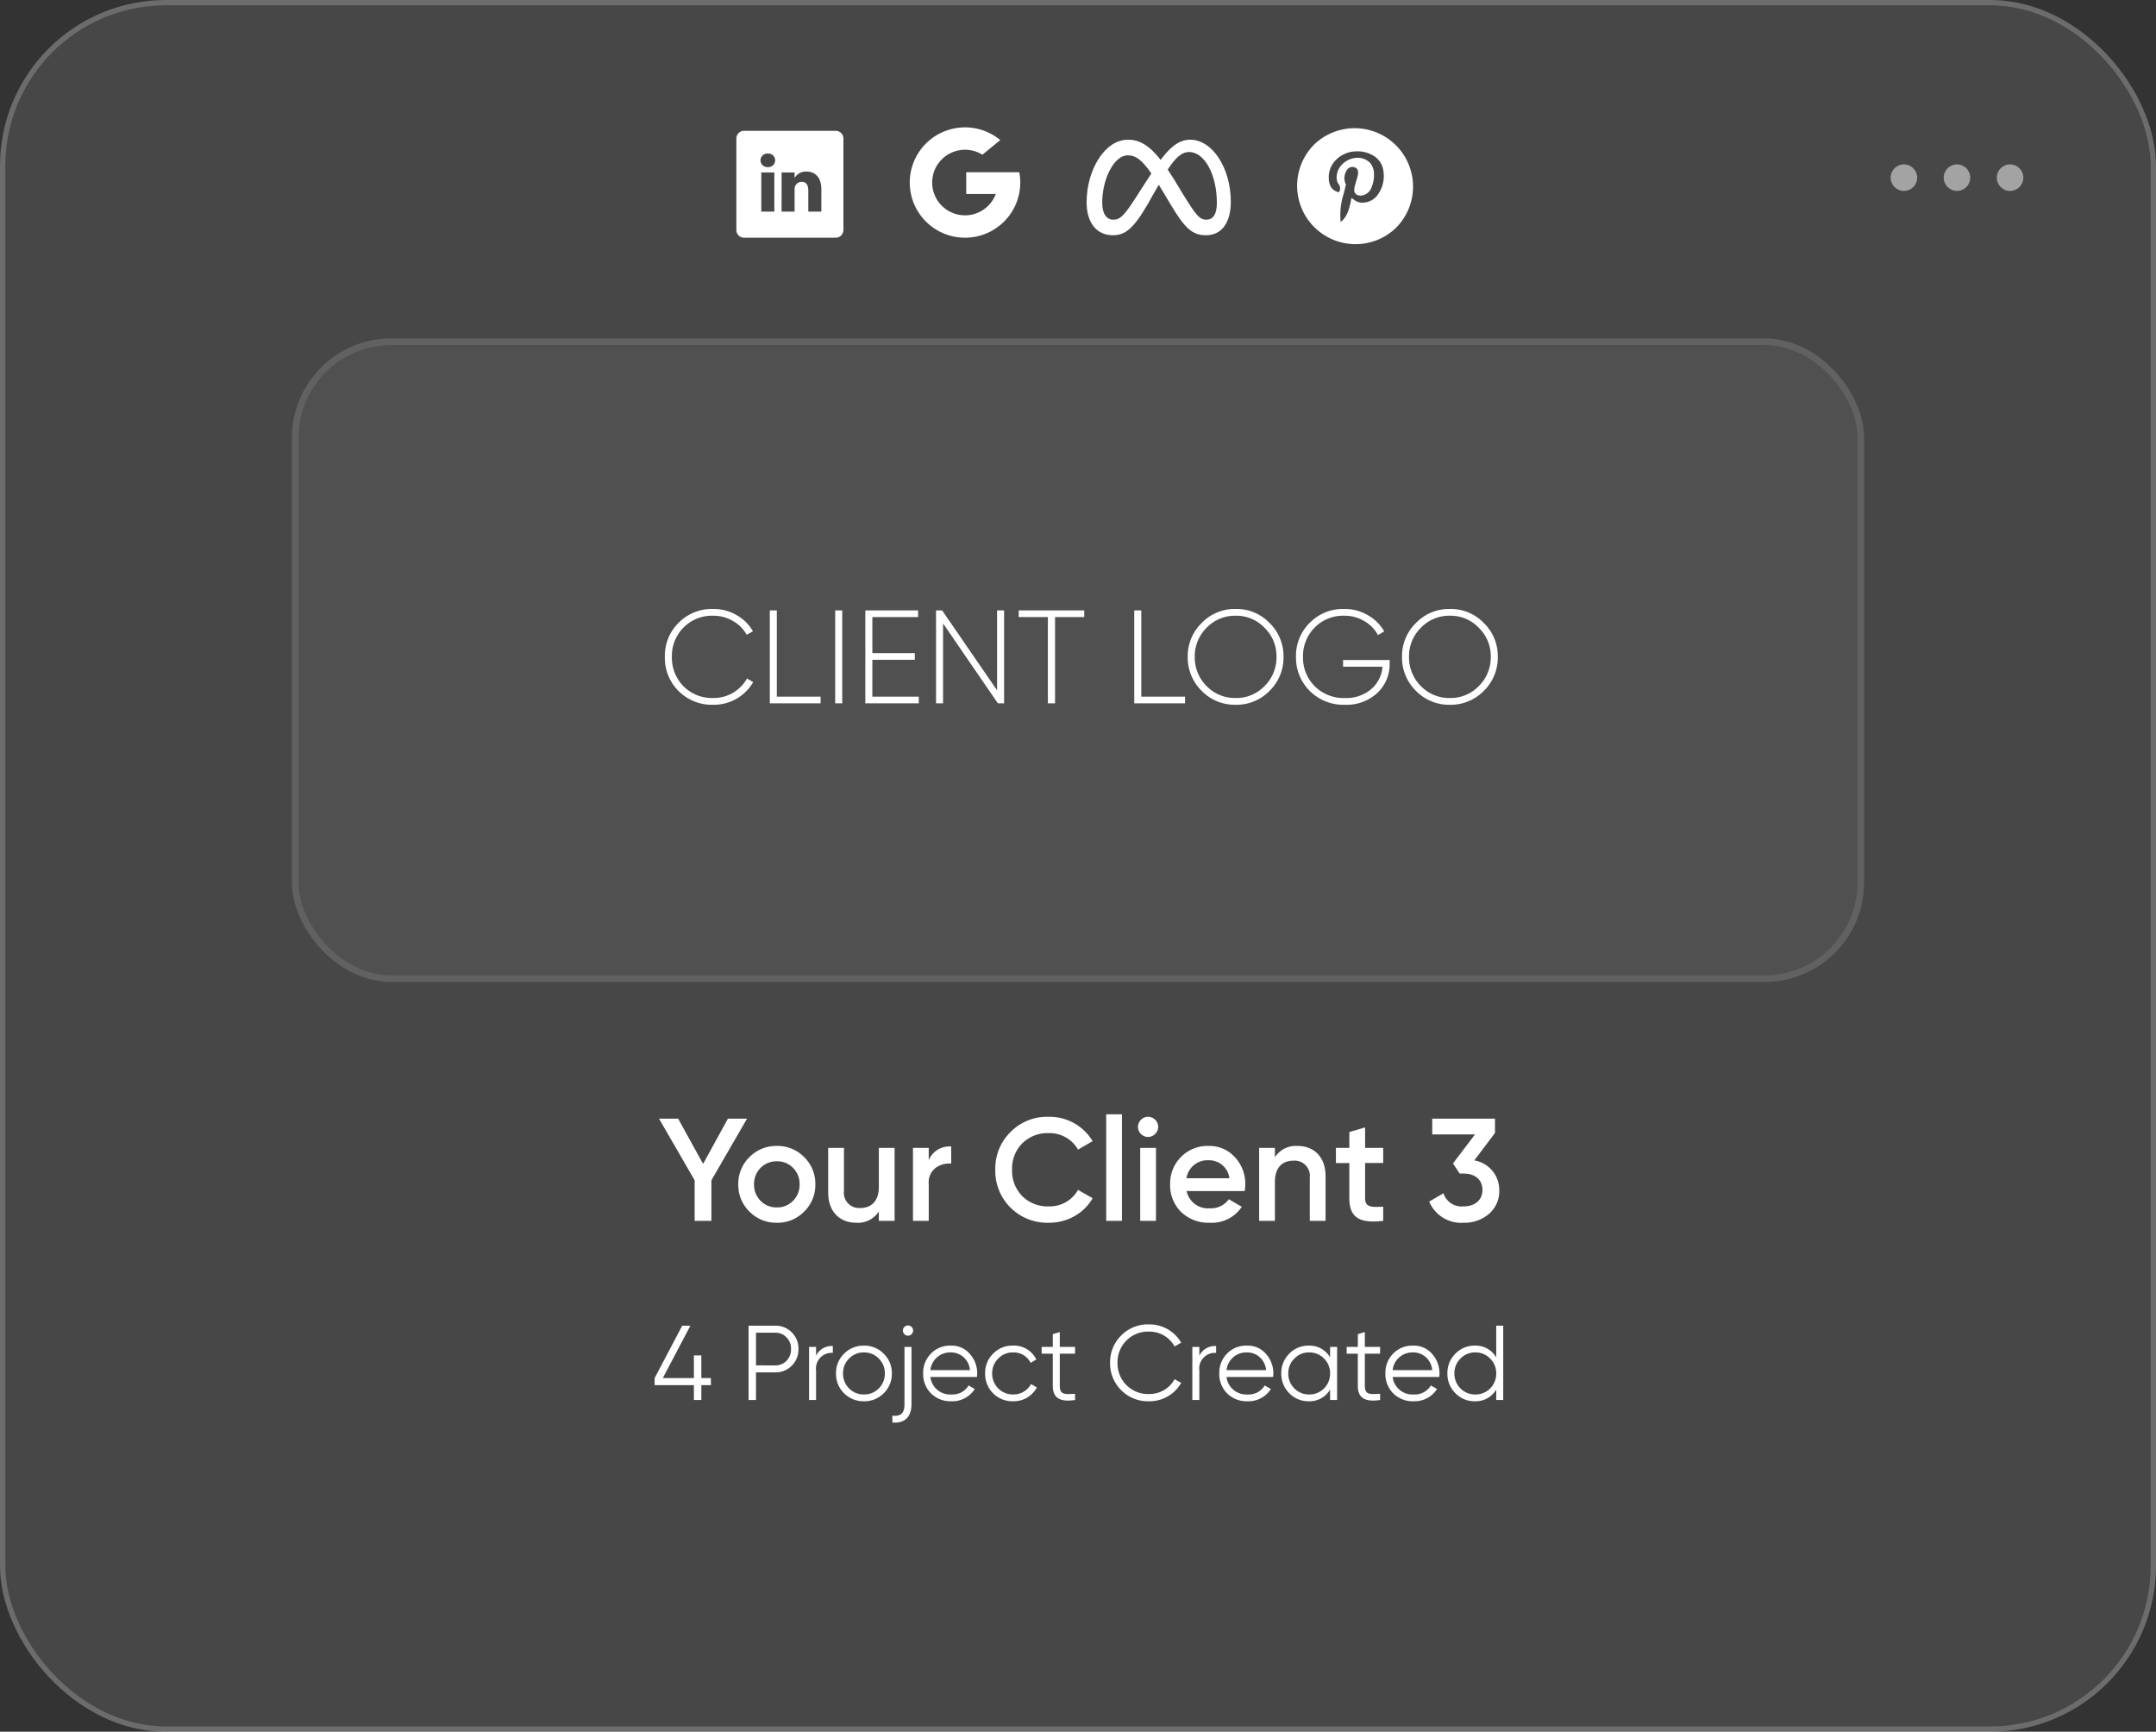 <svg xmlns="http://www.w3.org/2000/svg" width="325" height="261" viewBox="0 0 325 261">
  <rect x="0" y="0" width="325" height="261" fill="#333333" stroke="none"/>
  <g id="Group_21314" data-name="Group 21314" transform="translate(-974 -2426)">
    <g id="Rectangle_6249" data-name="Rectangle 6249" transform="translate(974 2426)" fill="rgba(255,255,255,0.1)" stroke="rgba(255,255,255,0.2)" stroke-width="0.8">
      <rect width="325" height="261" rx="25" stroke="none"/>
      <rect x="0.4" y="0.4" width="324.2" height="260.2" rx="24.6" fill="none"/>
    </g>
    <path id="Path_28976" data-name="Path 28976" d="M-53.273-15.4l-3.74,6.82-3.762-6.82h-2.882l5.368,9.284V0h2.53V-6.116l5.368-9.284ZM-45.9.286a5.575,5.575,0,0,0,4.114-1.672A5.594,5.594,0,0,0-40.095-5.5a5.594,5.594,0,0,0-1.694-4.114A5.575,5.575,0,0,0-45.9-11.286a5.61,5.61,0,0,0-4.114,1.672A5.594,5.594,0,0,0-51.711-5.5a5.594,5.594,0,0,0,1.694,4.114A5.61,5.61,0,0,0-45.9.286Zm-2.442-3.3a3.383,3.383,0,0,1-.99-2.486,3.383,3.383,0,0,1,.99-2.486,3.318,3.318,0,0,1,2.442-.99,3.318,3.318,0,0,1,2.442.99,3.383,3.383,0,0,1,.99,2.486,3.383,3.383,0,0,1-.99,2.486,3.318,3.318,0,0,1-2.442.99A3.318,3.318,0,0,1-48.345-3.014Zm17.82-2.09c0,2.134-1.122,3.168-2.794,3.168a2.293,2.293,0,0,1-2.464-2.552V-11h-2.376v6.754c0,2.816,1.694,4.532,4.224,4.532a3.761,3.761,0,0,0,3.41-1.694V0h2.376V-11h-2.376ZM-23-11h-2.376V0H-23V-5.544a2.764,2.764,0,0,1,1.012-2.42,3.436,3.436,0,0,1,2.376-.66V-11.2A3.365,3.365,0,0,0-23-9.152ZM-4.917.286A7.743,7.743,0,0,0-1.045-.7,7.224,7.224,0,0,0,1.705-3.41l-2.2-1.254A4.9,4.9,0,0,1-4.917-2.178a5.4,5.4,0,0,1-4-1.562A5.426,5.426,0,0,1-10.439-7.7a5.426,5.426,0,0,1,1.518-3.96,5.4,5.4,0,0,1,4-1.562A4.926,4.926,0,0,1-.495-10.736l2.2-1.276a7.593,7.593,0,0,0-6.622-3.674,7.776,7.776,0,0,0-5.764,2.31A7.712,7.712,0,0,0-12.969-7.7,7.8,7.8,0,0,0-10.681-2,7.843,7.843,0,0,0-4.917.286ZM6.127,0V-16.06H3.751V0Zm4.994-13.09a1.482,1.482,0,0,0,.022-2.134,1.489,1.489,0,0,0-2.156,0,1.5,1.5,0,0,0,0,2.134A1.5,1.5,0,0,0,11.121-13.09ZM11.253,0V-11H8.877V0ZM24.629-4.488a6.452,6.452,0,0,0,.088-.99,5.882,5.882,0,0,0-1.562-4.114,5.156,5.156,0,0,0-3.96-1.694,5.552,5.552,0,0,0-4.18,1.672A5.64,5.64,0,0,0,13.387-5.5a5.637,5.637,0,0,0,1.65,4.158A5.945,5.945,0,0,0,19.371.286a5.413,5.413,0,0,0,4.818-2.4L22.231-3.256a3.259,3.259,0,0,1-2.838,1.364,3.286,3.286,0,0,1-3.52-2.6ZM15.851-6.424A3.194,3.194,0,0,1,19.173-9.13a3.065,3.065,0,0,1,3.146,2.706Zm16.742-4.862a3.761,3.761,0,0,0-3.41,1.694V-11H26.807V0h2.376V-5.9c0-2.134,1.122-3.168,2.794-3.168a2.293,2.293,0,0,1,2.464,2.552V0h2.376V-6.754C36.817-9.57,35.123-11.286,32.593-11.286ZM45.507-11H42.779v-3.08l-2.376.7V-11H38.379v2.288H40.4v5.28C40.4-.55,41.877.44,45.507,0V-2.134c-1.8.088-2.728.11-2.728-1.3v-5.28h2.728Zm16.852-2.244V-15.4H52.9v2.376h6.446L56.023-8.646l1.012,1.518h.572c1.76,0,2.86.946,2.86,2.464s-1.1,2.486-2.86,2.486a2.856,2.856,0,0,1-3.014-1.98L52.437-2.9a5.237,5.237,0,0,0,5.17,3.19,5.7,5.7,0,0,0,3.828-1.32A4.521,4.521,0,0,0,63-4.664a4.5,4.5,0,0,0-3.762-4.444Z" transform="translate(1137 2610)" fill="#fff"/>
    <path id="Path_28977" data-name="Path 28977" d="M-57.28-3.3V-6.72H-58.4V-3.3h-4.688l4.16-7.9H-60.16l-4.16,7.9V-2.24h5.92V0h1.12V-2.24h1.44V-3.3Zm7.12-7.9V0h1.12V-4.16h2.88a3.4,3.4,0,0,0,2.512-1.008A3.4,3.4,0,0,0-42.64-7.68a3.4,3.4,0,0,0-1.008-2.512A3.4,3.4,0,0,0-46.16-11.2Zm1.12,5.984v-4.928h2.88a2.292,2.292,0,0,1,1.712.7,2.363,2.363,0,0,1,.688,1.76A2.4,2.4,0,0,1-44.448-5.9a2.279,2.279,0,0,1-1.712.688ZM-39.984-8H-41.04V0h1.056V-4.448A2.359,2.359,0,0,1-37.456-7.1V-8.128a2.592,2.592,0,0,0-2.528,1.456Zm10.192,6.992A4.068,4.068,0,0,0-28.56-4a4.007,4.007,0,0,0-1.232-2.976,4.044,4.044,0,0,0-2.976-1.216A4.08,4.08,0,0,0-35.76-6.976,3.994,3.994,0,0,0-36.976-4,4.054,4.054,0,0,0-35.76-1.008a4.129,4.129,0,0,0,2.992,1.2A4.092,4.092,0,0,0-29.792-1.008Zm-5.216-.736A3.116,3.116,0,0,1-35.92-4a3.054,3.054,0,0,1,.912-2.24,3.007,3.007,0,0,1,2.24-.928,3.007,3.007,0,0,1,2.24.928A3.054,3.054,0,0,1-29.616-4a3.116,3.116,0,0,1-.912,2.256,3.054,3.054,0,0,1-2.24.912A3.054,3.054,0,0,1-35.008-1.744Zm8.336-9.264a.763.763,0,0,0,0,1.088.763.763,0,0,0,1.088,0,.763.763,0,0,0,0-1.088A.763.763,0,0,0-26.672-11.008ZM-26.656.64c0,1.36-.56,1.856-1.824,1.728V3.392c1.84.176,2.88-.832,2.88-2.752V-8h-1.056Zm6.992-8.832a4.014,4.014,0,0,0-3.008,1.2A4.089,4.089,0,0,0-23.84-4,4.088,4.088,0,0,0-22.656-.992,4.16,4.16,0,0,0-19.584.192a4.014,4.014,0,0,0,3.52-1.84l-.928-.544a2.808,2.808,0,0,1-2.576,1.36,3,3,0,0,1-3.184-2.64h7.024c.016-.208.032-.384.032-.5a4.329,4.329,0,0,0-1.1-2.96A3.571,3.571,0,0,0-19.664-8.192Zm0,1.024a2.861,2.861,0,0,1,1.9.7A2.982,2.982,0,0,1-16.784-4.5h-5.968A2.988,2.988,0,0,1-19.664-7.168Zm9.376,7.36A3.967,3.967,0,0,0-6.7-1.888l-.88-.512a3.007,3.007,0,0,1-2.7,1.568,3.054,3.054,0,0,1-2.24-.912A3.116,3.116,0,0,1-13.44-4a3.054,3.054,0,0,1,.912-2.24,3.007,3.007,0,0,1,2.24-.928A2.806,2.806,0,0,1-7.648-5.6l.864-.5a3.738,3.738,0,0,0-3.5-2.1A4.04,4.04,0,0,0-13.3-6.976,4.041,4.041,0,0,0-14.5-4a4.1,4.1,0,0,0,1.2,2.992A4.089,4.089,0,0,0-10.288.192ZM-.944-8h-2.3v-2.24L-4.3-9.92V-8h-1.68v1.024H-4.3v4.848C-4.3-.272-3.184.336-.944,0V-.928c-1.536.064-2.3.176-2.3-1.2V-6.976h2.3ZM10.208.192a5.5,5.5,0,0,0,4.848-2.768l-.992-.56A4.306,4.306,0,0,1,10.208-.9a4.556,4.556,0,0,1-3.424-1.36A4.624,4.624,0,0,1,5.456-5.6,4.624,4.624,0,0,1,6.784-8.944a4.556,4.556,0,0,1,3.424-1.36,4.306,4.306,0,0,1,3.856,2.24l.992-.576a5.52,5.52,0,0,0-4.848-2.752A5.666,5.666,0,0,0,6-9.712,5.65,5.65,0,0,0,4.336-5.6,5.65,5.65,0,0,0,6-1.488,5.666,5.666,0,0,0,10.208.192ZM17.792-8H16.736V0h1.056V-4.448A2.359,2.359,0,0,1,20.32-7.1V-8.128a2.592,2.592,0,0,0-2.528,1.456Zm7.184-.192a4.014,4.014,0,0,0-3.008,1.2A4.089,4.089,0,0,0,20.8-4,4.088,4.088,0,0,0,21.984-.992,4.16,4.16,0,0,0,25.056.192a4.014,4.014,0,0,0,3.52-1.84l-.928-.544a2.808,2.808,0,0,1-2.576,1.36,3,3,0,0,1-3.184-2.64h7.024c.016-.208.032-.384.032-.5a4.329,4.329,0,0,0-1.1-2.96A3.571,3.571,0,0,0,24.976-8.192Zm0,1.024a2.861,2.861,0,0,1,1.9.7A2.982,2.982,0,0,1,27.856-4.5H21.888A2.988,2.988,0,0,1,24.976-7.168ZM37.5-6.432a3.586,3.586,0,0,0-3.232-1.76,3.988,3.988,0,0,0-2.928,1.216A4.092,4.092,0,0,0,30.144-4a4.092,4.092,0,0,0,1.2,2.976A3.988,3.988,0,0,0,34.272.192,3.586,3.586,0,0,0,37.5-1.568V0H38.56V-8H37.5ZM32.112-1.744A3.116,3.116,0,0,1,31.2-4a3.054,3.054,0,0,1,.912-2.24,3.007,3.007,0,0,1,2.24-.928,3.007,3.007,0,0,1,2.24.928A3.054,3.054,0,0,1,37.5-4a3.116,3.116,0,0,1-.912,2.256,3.054,3.054,0,0,1-2.24.912A3.054,3.054,0,0,1,32.112-1.744ZM45.04-8h-2.3v-2.24l-1.056.32V-8H40v1.024h1.68v4.848C41.68-.272,42.8.336,45.04,0V-.928c-1.536.064-2.3.176-2.3-1.2V-6.976h2.3Zm4.976-.192a4.014,4.014,0,0,0-3.008,1.2A4.089,4.089,0,0,0,45.84-4,4.088,4.088,0,0,0,47.024-.992,4.16,4.16,0,0,0,50.1.192a4.014,4.014,0,0,0,3.52-1.84l-.928-.544a2.808,2.808,0,0,1-2.576,1.36,3,3,0,0,1-3.184-2.64h7.024c.016-.208.032-.384.032-.5a4.329,4.329,0,0,0-1.1-2.96A3.571,3.571,0,0,0,50.016-8.192Zm0,1.024a2.861,2.861,0,0,1,1.9.7A2.982,2.982,0,0,1,52.9-4.5H46.928A2.988,2.988,0,0,1,50.016-7.168Zm12.528.736a3.586,3.586,0,0,0-3.232-1.76,3.988,3.988,0,0,0-2.928,1.216A4.092,4.092,0,0,0,55.184-4a4.092,4.092,0,0,0,1.2,2.976A3.988,3.988,0,0,0,59.312.192a3.586,3.586,0,0,0,3.232-1.76V0H63.6V-11.2H62.544ZM57.152-1.744A3.116,3.116,0,0,1,56.24-4a3.054,3.054,0,0,1,.912-2.24,3.007,3.007,0,0,1,2.24-.928,3.007,3.007,0,0,1,2.24.928A3.054,3.054,0,0,1,62.544-4a3.116,3.116,0,0,1-.912,2.256,3.054,3.054,0,0,1-2.24.912A3.054,3.054,0,0,1,57.152-1.744Z" transform="translate(1137 2637)" fill="#fff"/>
    <g id="Rectangle_6423" data-name="Rectangle 6423" transform="translate(1018 2477)" fill="rgba(255,255,255,0.05)" stroke="rgba(255,255,255,0.1)" stroke-width="1">
      <rect width="237" height="97" rx="15" stroke="none"/>
      <rect x="0.5" y="0.5" width="236" height="96" rx="14.5" fill="none"/>
    </g>
    <path id="Path_28981" data-name="Path 28981" d="M-55.5.22A6.843,6.843,0,0,0-49.46-3.2l-.94-.54A5.747,5.747,0,0,1-55.5-.8a6.058,6.058,0,0,1-4.48-1.78A6.128,6.128,0,0,1-61.72-7a6.049,6.049,0,0,1,1.74-4.4,6,6,0,0,1,4.48-1.8,5.712,5.712,0,0,1,3,.8,5.278,5.278,0,0,1,2.06,2.08l.94-.54a6.462,6.462,0,0,0-2.48-2.44,6.853,6.853,0,0,0-3.52-.92,7.024,7.024,0,0,0-5.22,2.1A6.967,6.967,0,0,0-62.78-7a7.045,7.045,0,0,0,2.06,5.14A7.084,7.084,0,0,0-55.5.22ZM-45.9-14h-1.06V0h7.66V-1h-6.6Zm8.8,14h1.06V-14H-37.1Zm5.6-6.56h6.4v-1h-6.4V-13h6.9v-1h-7.96V0h8.06V-1h-7Zm18.8,4.6L-20.98-14h-.92V0h1.06V-12.04L-12.58,0h.94V-14H-12.7ZM-9.44-14v1h4.4V0h1.08V-13H.44v-1ZM9.04-14H7.98V0h7.66V-1H9.04ZM28.38-1.88A7.02,7.02,0,0,0,30.48-7a6.943,6.943,0,0,0-2.1-5.1,6.9,6.9,0,0,0-5.12-2.12,6.9,6.9,0,0,0-5.12,2.12A6.943,6.943,0,0,0,16.04-7a7.02,7.02,0,0,0,2.1,5.12A6.956,6.956,0,0,0,23.26.22,6.956,6.956,0,0,0,28.38-1.88Zm-9.5-.72A6.1,6.1,0,0,1,17.1-7a6.022,6.022,0,0,1,1.78-4.38,5.9,5.9,0,0,1,4.38-1.82,5.828,5.828,0,0,1,4.36,1.82A5.962,5.962,0,0,1,29.42-7a6.039,6.039,0,0,1-1.8,4.4A5.885,5.885,0,0,1,23.26-.8,5.962,5.962,0,0,1,18.88-2.6ZM39.46-6.52v1H45.4a4.91,4.91,0,0,1-1.7,3.38A5.777,5.777,0,0,1,39.72-.8a6.133,6.133,0,0,1-4.54-1.78A6.064,6.064,0,0,1,33.42-7a6.049,6.049,0,0,1,1.74-4.4,6,6,0,0,1,4.48-1.8,5.712,5.712,0,0,1,3,.8,5.3,5.3,0,0,1,2.08,2.12l.94-.56a6.567,6.567,0,0,0-2.5-2.46,6.853,6.853,0,0,0-3.52-.92,7.024,7.024,0,0,0-5.22,2.1A6.967,6.967,0,0,0,32.36-7a7.062,7.062,0,0,0,2.08,5.14A7.159,7.159,0,0,0,39.72.22a6.831,6.831,0,0,0,4.9-1.78,5.922,5.922,0,0,0,1.86-4.42v-.54ZM60.68-1.88A7.02,7.02,0,0,0,62.78-7a6.943,6.943,0,0,0-2.1-5.1,6.9,6.9,0,0,0-5.12-2.12,6.9,6.9,0,0,0-5.12,2.12A6.943,6.943,0,0,0,48.34-7a7.02,7.02,0,0,0,2.1,5.12A6.956,6.956,0,0,0,55.56.22,6.956,6.956,0,0,0,60.68-1.88Zm-9.5-.72A6.1,6.1,0,0,1,49.4-7a6.022,6.022,0,0,1,1.78-4.38,5.9,5.9,0,0,1,4.38-1.82,5.828,5.828,0,0,1,4.36,1.82A5.962,5.962,0,0,1,61.72-7a6.039,6.039,0,0,1-1.8,4.4A5.885,5.885,0,0,1,55.56-.8,5.962,5.962,0,0,1,51.18-2.6Z" transform="translate(1137 2532)" fill="#fff"/>
    <g id="three-dot" transform="translate(1905.842 1572.666) rotate(90)" opacity="0.5">
      <circle id="Ellipse_5" data-name="Ellipse 5" cx="2" cy="2" r="2" transform="translate(878.11 626.842)" fill="#fff"/>
      <circle id="Ellipse_6" data-name="Ellipse 6" cx="2" cy="2" r="2" transform="translate(878.11 634.842)" fill="#fff"/>
      <circle id="Ellipse_7" data-name="Ellipse 7" cx="2" cy="2" r="2" transform="translate(878.11 642.842)" fill="#fff"/>
    </g>
    <g id="Group_21302" data-name="Group 21302" transform="translate(744.728 62)">
      <path id="Subtraction_139" data-name="Subtraction 139" d="M8.8,17.6A8.8,8.8,0,0,1,2.576,2.576,8.8,8.8,0,0,1,15.018,15.019,8.742,8.742,0,0,1,8.8,17.6ZM8.316,5.957a1.069,1.069,0,0,0-.911.63A2.152,2.152,0,0,0,7.349,8.6c-.094.476-.22.963-.332,1.392a10.368,10.368,0,0,0-.456,4.257c1.04-.76,1.382-2.26,1.621-3.606.143.082.264.166.4.26a1.865,1.865,0,0,0,1.047.433c.08.006.156.009.226.009a2.81,2.81,0,0,0,2.171-1.025A4.816,4.816,0,0,0,13,6.561a3.087,3.087,0,0,0-1.322-2.181A4.57,4.57,0,0,0,9.051,3.61a5.6,5.6,0,0,0-.65.038A4.35,4.35,0,0,0,5.943,4.811,3.661,3.661,0,0,0,4.766,7.342c-.051,1.407.451,2.2,1.532,2.435A1.034,1.034,0,0,0,6.24,8.55a1.664,1.664,0,0,1-.248-.556,2.758,2.758,0,0,1,.643-2.256A3.34,3.34,0,0,1,9.108,4.58a2.607,2.607,0,0,1,1.876.764,2.537,2.537,0,0,1,.594,1.631,4.534,4.534,0,0,1-.329,1.96,1.879,1.879,0,0,1-1.621,1.352,1.517,1.517,0,0,1-.309-.032.833.833,0,0,1-.6-.366C8.474,9.472,8.692,8.78,8.9,8.11c.275-.876.559-1.781-.2-2.072A1.023,1.023,0,0,0,8.316,5.957Z" transform="translate(424.807 2383.198)" fill="#fff"/>
      <path id="meta" d="M21.738,51.758c0,3.1-1.338,5.044-3.746,5.044-2.126,0-3.254-1.175-5.329-4.64L11.6,50.375c-.282-.425-.493-.822-.72-1.189-.683,1.148-1.6,2.819-1.6,2.819C7,55.966,5.723,56.8,3.947,56.8,1.475,56.8,0,54.855,0,51.846,0,46.989,2.71,42.4,6.246,42.4c1.705,0,3.186.838,4.918,3.04,1.26-1.7,2.653-3.04,4.436-3.04,3.366,0,6.138,4.27,6.138,9.358ZM9.762,47.488C8.3,45.379,7.354,44.754,6.216,44.754c-2.1,0-3.865,3.6-3.865,7.133,0,1.647.628,2.571,1.684,2.571,1.026,0,1.664-.645,3.505-3.526,0,0,.839-1.328,2.221-3.444Zm8.281,6.97c1.094,0,1.593-.934,1.593-2.544,0-4.219-1.844-7.657-4.185-7.657-1.128,0-2.075.88-3.223,2.65.319.469.649.985,1,1.542L14.5,50.569c1.994,3.2,2.5,3.889,3.546,3.889Z" transform="translate(393.069 2342.654)" fill="#fff"/>
      <g id="Group_20931" data-name="Group 20931" transform="translate(366.411 2383.198)">
        <g id="_281764" data-name="281764" transform="translate(0 0)">
          <path id="Path_1306" data-name="Path 1306" d="M3.692,143.827l-.58,2.161-2.119.045a8.316,8.316,0,0,1-.061-7.764h0l1.887.345.827,1.872a4.954,4.954,0,0,0,.047,3.341Z" transform="translate(0 -133.777)" fill="#fff"/>
          <path id="Path_1307" data-name="Path 1307" d="M269.628,208.176a8.3,8.3,0,0,1-2.969,8.037h0l-2.376-.121-.336-2.1a4.957,4.957,0,0,0,2.136-2.53h-4.454v-3.289h8Z" transform="translate(-253.116 -201.415)" fill="#fff"/>
          <path id="Path_1308" data-name="Path 1308" d="M43.059,314.158h0a8.34,8.34,0,0,1-12.551-2.544l2.7-2.206a4.958,4.958,0,0,0,7.138,2.532Z" transform="translate(-29.516 -299.36)" fill="#fff"/>
          <path id="Path_1309" data-name="Path 1309" d="M41.338,1.914l-2.7,2.205a4.957,4.957,0,0,0-7.3,2.589L28.624,4.491h0A8.339,8.339,0,0,1,41.338,1.914Z" transform="translate(-27.693)" fill="#fff"/>
        </g>
      </g>
      <path id="_1384046" data-name="1384046" d="M14.975,0H1.164A1.163,1.163,0,0,0,0,1.162V14.95a1.163,1.163,0,0,0,1.164,1.162H14.975a1.163,1.163,0,0,0,1.164-1.162V1.162A1.163,1.163,0,0,0,14.975,0ZM5.725,12.178H3.76v-5.9H5.725ZM4.742,5.47H4.729a1.023,1.023,0,1,1,.026-2.04,1.023,1.023,0,1,1-.013,2.04Zm8.069,6.709H10.846V9.02c0-.794-.285-1.335-1-1.335A1.076,1.076,0,0,0,8.842,8.4a1.341,1.341,0,0,0-.065.479v3.3H6.812s.026-5.349,0-5.9H8.778v.836a1.952,1.952,0,0,1,1.771-.974c1.293,0,2.263.844,2.263,2.657Zm0,0" transform="translate(340.272 2383.715)" fill="#fff"/>
    </g>
  </g>
</svg>
